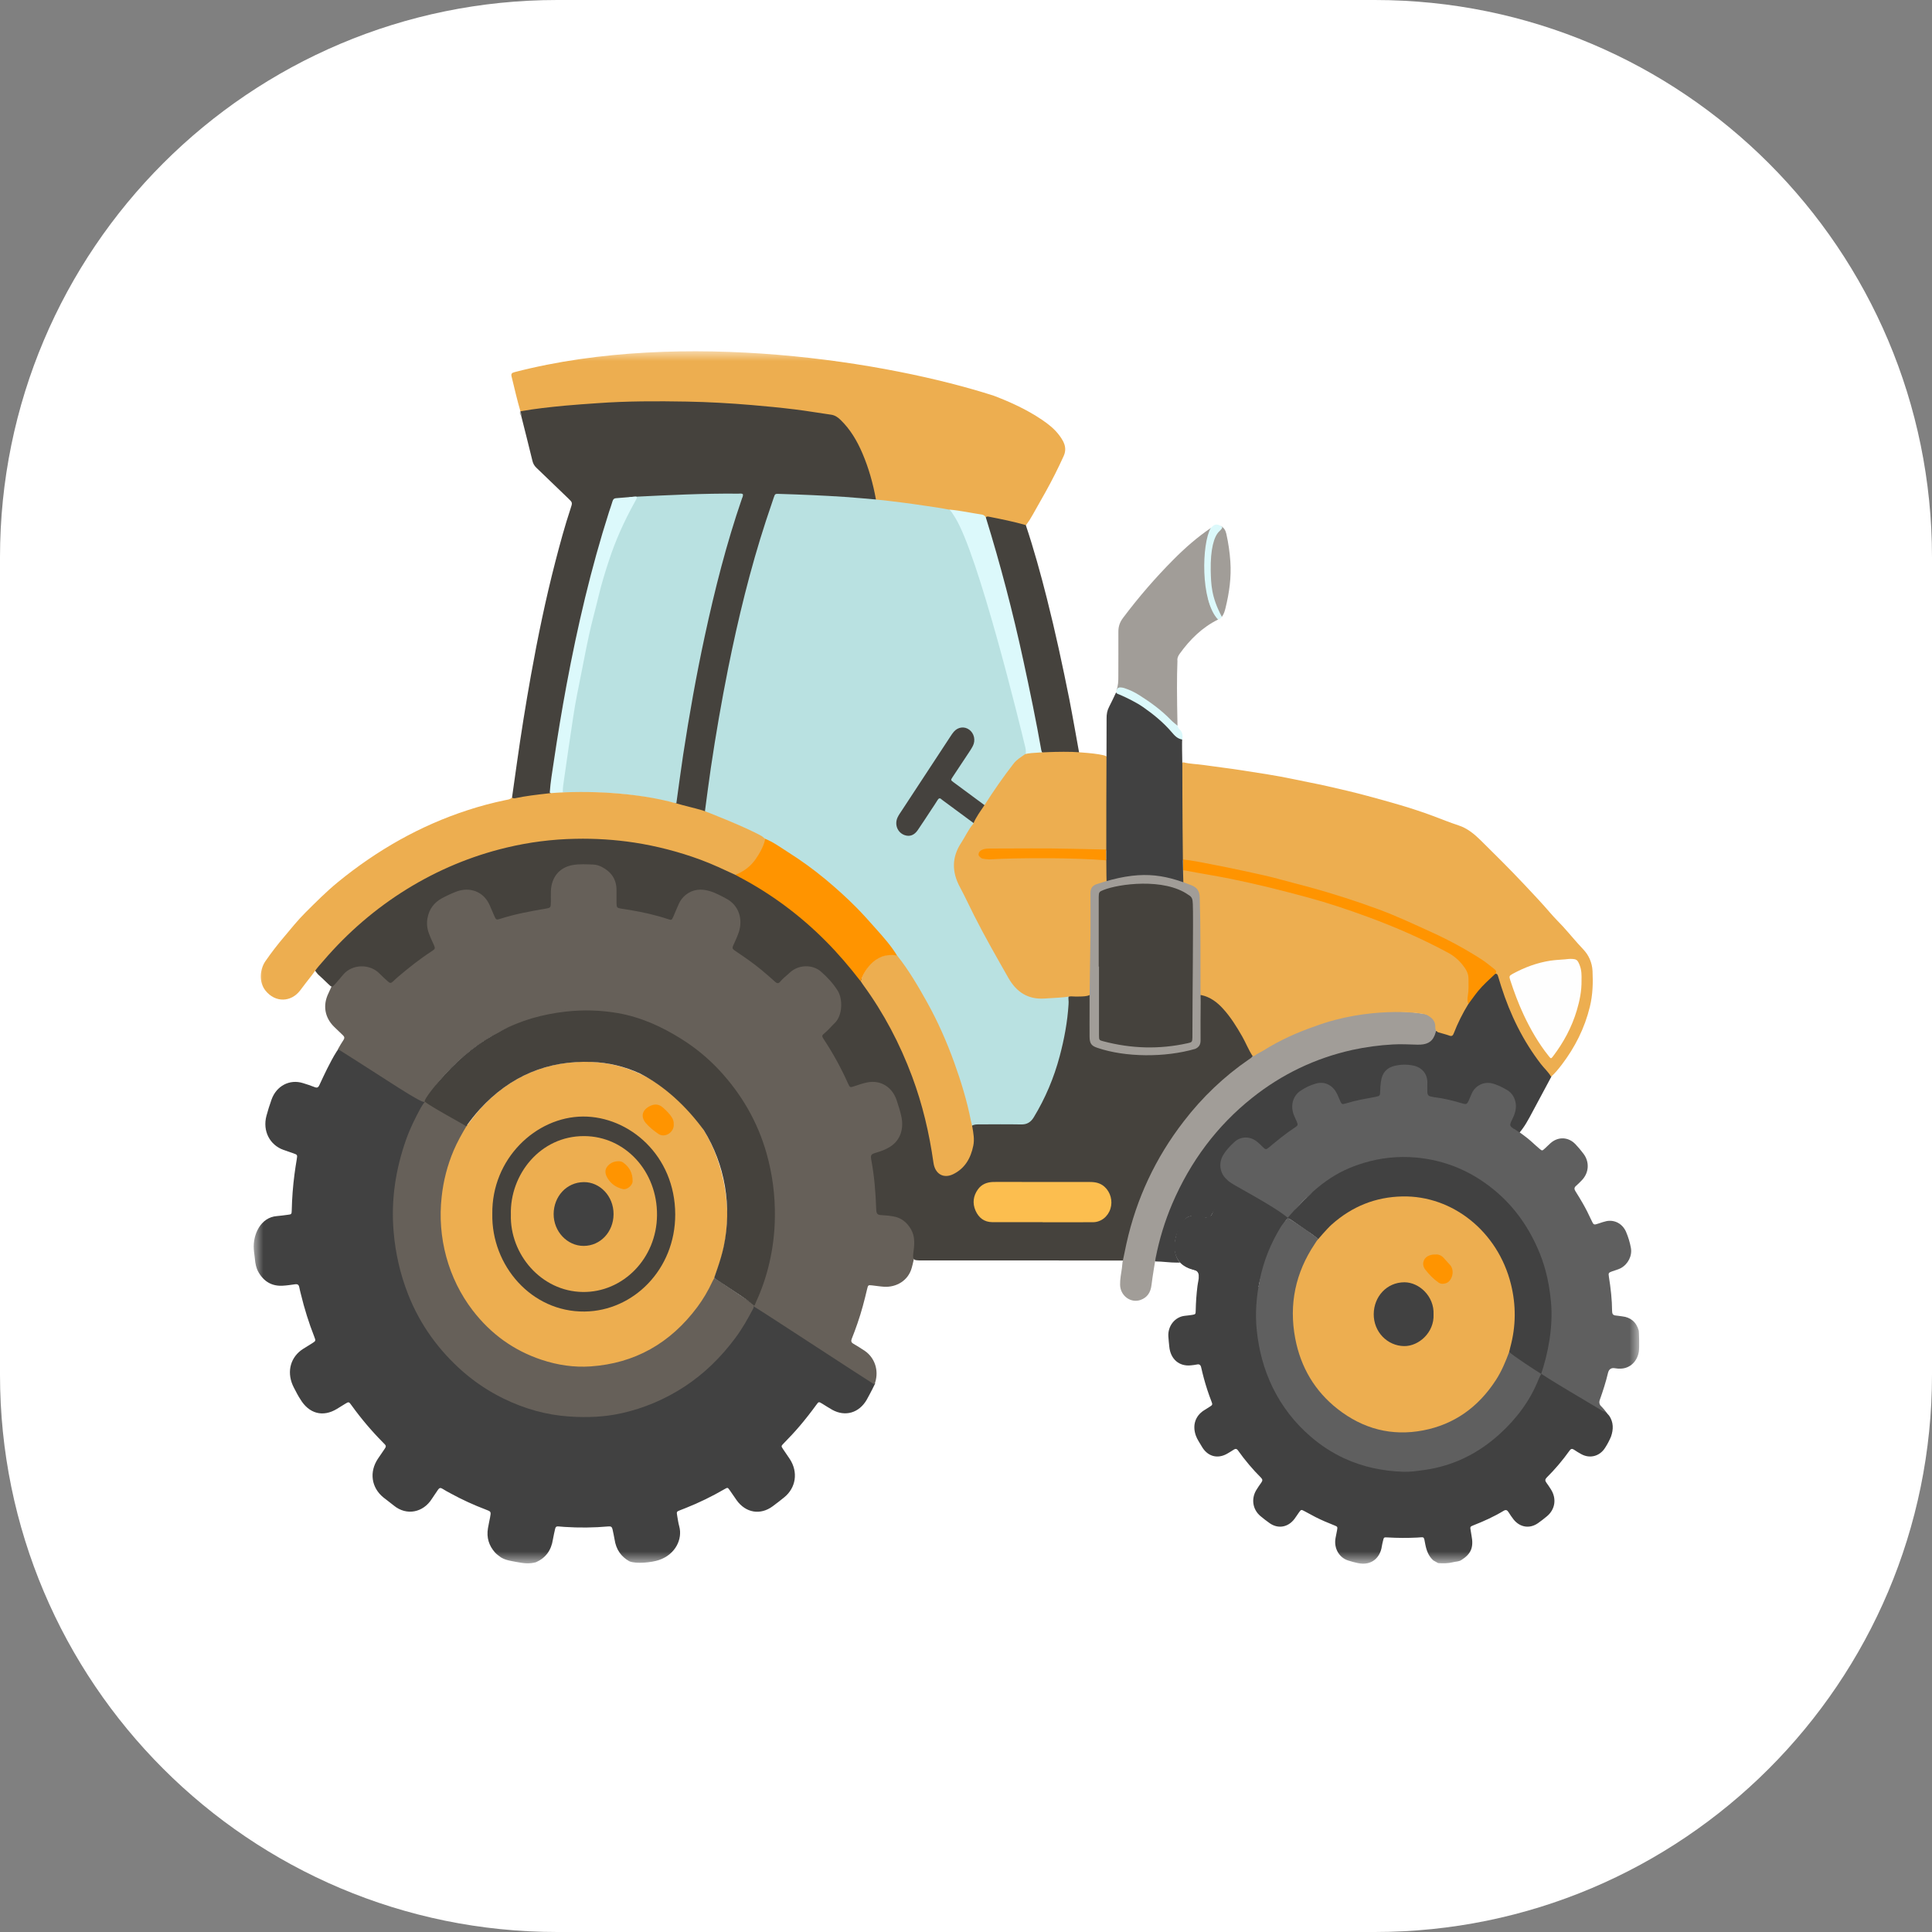 <svg width="99" height="99" viewBox="0 0 99 99" fill="none" xmlns="http://www.w3.org/2000/svg">
<rect x="0" y="0" width="99" height="99" fill="#808080" stroke="none"/>
<path d="M70.442 0H28.558C12.786 0 0 12.786 0 28.558V70.442C0 86.214 12.786 99 28.558 99H70.442C86.214 99 99 86.214 99 70.442V28.558C99 12.786 86.214 0 70.442 0Z" fill="white"/>
<mask id="mask0_1091_100450" style="mask-type:luminance" maskUnits="userSpaceOnUse" x="13" y="18" width="71" height="63">
<path d="M84 18H13V80.125H84V18Z" fill="white"/>
</mask>
<g mask="url(#mask0_1091_100450)">
<path d="M78.268 58.322C78.501 58.509 78.654 58.67 78.884 58.862C79.023 58.978 79.024 58.978 79.16 58.852C79.255 58.763 79.347 58.671 79.445 58.584C79.837 58.231 80.365 58.249 80.731 58.633C80.876 58.787 81.013 58.949 81.141 59.12C81.457 59.538 81.426 60.085 81.069 60.466C80.969 60.573 80.863 60.674 80.754 60.772C80.664 60.853 80.661 60.931 80.725 61.033C80.857 61.242 80.985 61.454 81.109 61.669C81.266 61.94 81.406 62.223 81.538 62.509C81.664 62.781 81.664 62.779 81.926 62.691C82.053 62.645 82.182 62.606 82.313 62.575C82.74 62.488 83.144 62.708 83.326 63.13C83.436 63.391 83.519 63.663 83.572 63.944C83.65 64.343 83.421 64.785 83.054 64.982C82.912 65.058 82.756 65.091 82.608 65.147C82.428 65.216 82.413 65.229 82.442 65.416C82.537 66.004 82.604 66.595 82.608 67.192C82.609 67.322 82.655 67.397 82.784 67.408C82.894 67.418 83.003 67.439 83.112 67.451C83.549 67.499 83.846 67.731 83.975 68.186C83.986 68.226 84.015 69.048 83.977 69.27C83.893 69.762 83.533 70.112 83.059 70.132C82.957 70.137 82.855 70.13 82.754 70.112C82.567 70.076 82.443 70.159 82.398 70.35C82.287 70.822 82.138 71.279 81.977 71.734C81.93 71.865 81.957 71.98 82.06 72.073C82.114 72.121 82.32 72.358 82.354 72.437C82.431 72.618 82.099 72.336 82.022 72.289C81.846 72.182 79.695 70.918 78.894 70.465C78.951 70.015 79.158 69.439 79.242 68.995C79.666 66.733 79.227 64.67 77.998 62.786C76.975 61.22 75.576 60.217 73.856 59.72C72.343 59.283 70.843 59.371 69.372 59.943C68.154 60.416 66.822 61.191 66.09 62.411C66.006 62.51 65.967 62.499 65.834 62.436C65.377 62.194 63.583 60.952 62.854 60.501C62.531 60.156 62.317 59.591 62.56 59.175C62.733 58.877 62.966 58.637 63.215 58.42C63.566 58.116 64.075 58.125 64.447 58.41C64.91 58.765 64.909 58.763 65.359 58.383C65.593 58.183 65.843 58.007 66.089 57.825C66.318 57.656 66.335 57.588 66.228 57.323C65.935 56.6 66.123 56.05 66.783 55.693C66.958 55.594 67.14 55.512 67.328 55.447C67.832 55.284 68.297 55.475 68.571 55.953C68.857 56.451 68.855 56.45 69.393 56.319C69.678 56.249 69.966 56.2 70.253 56.144C70.54 56.088 70.584 56.04 70.6 55.738C70.606 55.587 70.628 55.438 70.664 55.291C70.74 54.999 70.877 54.743 71.162 54.629C71.704 54.409 72.252 54.367 72.784 54.655C73.098 54.826 73.244 55.119 73.248 55.498C73.254 56.067 73.258 56.072 73.781 56.162C74.124 56.221 74.46 56.309 74.798 56.394C75.054 56.458 75.121 56.433 75.221 56.17C75.473 55.506 76.101 55.167 76.842 55.554C77.052 55.664 77.273 55.744 77.457 55.921C77.827 56.278 77.853 56.805 77.701 57.189C77.679 57.243 77.653 57.295 77.632 57.35C77.531 57.617 77.52 57.773 77.52 57.773C77.52 57.773 78.038 58.138 78.268 58.322Z" fill="#5F5F5F"/>
<path d="M78.777 70.249C78.993 70.469 81.87 72.142 82.118 72.301C82.192 72.311 82.249 72.362 82.316 72.391L82.312 72.389C82.364 72.438 82.413 72.49 82.459 72.544L82.457 72.541C82.684 72.88 82.683 73.242 82.551 73.617C82.468 73.815 82.367 74.006 82.251 74.185C81.98 74.619 81.48 74.755 81.04 74.52C80.906 74.448 80.777 74.369 80.65 74.283C80.558 74.222 80.494 74.238 80.43 74.329C80.077 74.824 79.686 75.287 79.259 75.711C79.173 75.796 79.163 75.871 79.236 75.969C79.319 76.081 79.396 76.198 79.471 76.316C79.775 76.795 79.693 77.347 79.263 77.702C79.114 77.826 78.961 77.945 78.803 78.055C78.376 78.35 77.876 78.266 77.551 77.85C77.461 77.733 77.377 77.611 77.299 77.485C77.23 77.375 77.16 77.35 77.045 77.42C76.557 77.715 76.042 77.948 75.516 78.154C75.325 78.23 75.327 78.233 75.364 78.445C75.377 78.519 75.388 78.594 75.401 78.668C75.524 79.291 75.384 79.628 74.871 79.948C74.739 80.026 74.587 80.014 74.445 80.054C74.197 80.117 73.947 80.112 73.695 80.098C73.613 80.055 73.53 80.008 73.45 79.961C73.207 79.746 73.099 79.463 73.036 79.139C72.951 78.699 73.003 78.77 72.622 78.789C72.118 78.814 71.612 78.812 71.108 78.782C70.912 78.771 70.912 78.77 70.867 78.963C70.846 79.053 70.822 79.142 70.809 79.233C70.728 79.809 70.291 80.241 69.596 80.1C69.426 80.066 69.257 80.019 69.091 79.967C68.616 79.819 68.341 79.331 68.436 78.813C68.46 78.681 68.489 78.551 68.513 78.419C68.545 78.24 68.543 78.23 68.374 78.163C68.049 78.033 67.725 77.9 67.412 77.74C67.228 77.645 67.045 77.546 66.863 77.446C66.673 77.342 66.674 77.341 66.542 77.529C66.471 77.63 66.404 77.735 66.331 77.832C66.007 78.264 65.495 78.355 65.063 78.053C64.898 77.937 64.738 77.814 64.584 77.684C64.189 77.351 64.104 76.805 64.375 76.354C64.456 76.22 64.545 76.092 64.636 75.965C64.699 75.877 64.703 75.806 64.622 75.726C64.19 75.295 63.794 74.826 63.437 74.323C63.37 74.228 63.303 74.228 63.215 74.287C63.108 74.358 62.998 74.423 62.887 74.488C62.389 74.776 61.871 74.634 61.579 74.116C61.474 73.931 61.346 73.761 61.274 73.552C61.096 73.037 61.246 72.559 61.691 72.272C61.786 72.211 61.883 72.154 61.976 72.093C62.14 71.987 62.144 71.983 62.072 71.797C61.921 71.409 61.792 71.012 61.684 70.609C61.637 70.432 61.592 70.253 61.552 70.073C61.524 69.942 61.459 69.892 61.333 69.92C61.232 69.94 61.13 69.954 61.028 69.963C60.426 70.03 59.98 69.647 59.917 69.008C59.899 68.832 59.881 68.658 59.869 68.482C59.853 68.228 59.929 67.977 60.082 67.781C60.235 67.585 60.453 67.458 60.691 67.428C60.824 67.411 60.958 67.4 61.09 67.378C61.262 67.347 61.268 67.344 61.271 67.152C61.279 66.733 61.309 66.314 61.361 65.898C61.383 65.716 61.44 65.538 61.428 65.351C61.415 65.223 61.364 65.143 61.267 65.103C61.2 65.083 61.185 65.074 61.086 65.048C60.891 64.997 60.714 64.908 60.573 64.756" fill="#414141"/>
<path d="M61.444 65.46C61.466 65.332 61.414 65.139 61.29 65.102C61.184 65.07 61.014 65.003 60.908 64.969C60.488 64.834 60.224 64.482 60.178 64.008C60.125 63.806 60.292 63.154 60.368 62.942C60.538 62.477 60.953 62.205 61.422 62.28C61.523 62.296 61.623 62.323 61.718 62.362C61.895 62.435 62.032 62.377 62.11 62.198C62.303 61.758 62.591 61.321 62.777 60.878C62.956 60.45 62.829 60.485 62.892 60.5C63.045 60.641 65.287 61.799 65.993 62.405C65.533 62.935 64.51 65.332 64.468 66.133" fill="#414141"/>
<path d="M66.012 62.37C67.442 60.725 68.466 60.019 69.878 59.592C70.737 59.331 71.634 59.236 72.525 59.312C74.024 59.44 75.378 59.997 76.57 60.981C77.622 61.849 78.387 62.949 78.91 64.246C79.229 65.04 79.398 65.869 79.477 66.729C79.59 67.96 79.342 69.335 78.945 70.482C78.865 70.558 77.401 69.492 77.245 69.285C77.209 69.173 77.254 69.07 77.28 68.967C77.424 68.406 77.517 67.837 77.501 67.254C77.422 64.455 75.629 62.146 73.149 61.581C71.318 61.165 69.377 61.585 67.601 63.506C67.556 63.532 67.542 63.475 67.24 63.254C66.734 62.926 66.485 62.721 66.139 62.498C65.94 62.375 65.95 62.441 66.012 62.37Z" fill="#414141"/>
<path d="M78.978 70.403C78.931 70.483 78.888 70.567 78.85 70.653C78.413 71.771 77.714 72.689 76.864 73.467C75.75 74.485 74.458 75.12 72.991 75.324C72.632 75.374 72.272 75.429 71.909 75.417C70.859 75.381 69.844 75.175 68.874 74.726C68.259 74.44 67.683 74.066 67.162 73.615C66.352 72.918 65.693 72.079 65.209 71.086C64.765 70.171 64.509 69.204 64.401 68.184C64.306 67.306 64.38 66.445 64.553 65.586C64.751 64.606 65.12 63.702 65.634 62.865C65.708 62.746 65.921 62.476 65.99 62.408C66.364 62.615 67.385 63.332 67.548 63.487C67.651 63.631 67.461 63.82 67.402 63.912C67.088 64.399 66.83 64.914 66.663 65.48C66.084 67.451 66.35 69.286 67.516 70.935C68.49 72.312 69.814 73.066 71.433 73.239C73.739 73.485 76.106 72.093 77.08 69.635C77.133 69.499 77.12 69.285 77.339 69.274C77.48 69.446 78.813 70.306 78.978 70.403Z" fill="#5F5F5F"/>
<path d="M77.334 69.274C77.151 69.775 76.945 70.263 76.658 70.709C75.746 72.12 74.501 72.996 72.917 73.298C71.312 73.603 69.843 73.222 68.536 72.195C67.387 71.292 66.654 70.076 66.371 68.588C66.037 66.828 66.388 65.209 67.368 63.745C67.404 63.691 67.439 63.636 67.475 63.581C67.512 63.534 67.999 62.962 68.236 62.751C69.286 61.815 70.488 61.336 71.861 61.308C74.433 61.256 76.754 63.108 77.423 65.8C77.691 66.877 77.684 67.957 77.392 69.031C77.371 69.11 77.354 69.193 77.334 69.274Z" fill="#EDAE50"/>
<path d="M73.458 67.352C73.501 68.273 72.706 68.986 71.952 68.977C71.091 68.966 70.385 68.248 70.393 67.336C70.4 66.446 71.055 65.71 71.963 65.707C72.719 65.705 73.5 66.425 73.458 67.352Z" fill="#414141"/>
<path d="M73.546 64.285C73.721 64.266 73.867 64.332 73.988 64.47C74.095 64.593 74.21 64.708 74.315 64.832C74.558 65.121 74.409 65.65 74.095 65.755C73.957 65.8 73.832 65.803 73.711 65.719C73.452 65.538 73.231 65.309 73.035 65.058C72.826 64.791 72.932 64.45 73.242 64.334C73.339 64.296 73.442 64.279 73.546 64.285Z" fill="#FF9400"/>
<path d="M32.248 80.003C31.821 79.765 31.568 79.394 31.492 78.884C31.466 78.71 31.421 78.541 31.388 78.368C31.364 78.247 31.307 78.206 31.188 78.217C30.433 78.284 29.675 78.293 28.919 78.242C28.816 78.235 28.714 78.229 28.612 78.217C28.515 78.205 28.465 78.248 28.445 78.347C28.409 78.527 28.36 78.705 28.332 78.887C28.246 79.449 27.957 79.835 27.465 80.052C27.15 80.143 26.835 80.111 26.52 80.049C26.229 79.991 25.93 79.964 25.665 79.801C25.564 79.722 25.455 79.653 25.367 79.555C25.053 79.202 24.923 78.79 25.004 78.31C25.035 78.128 25.075 77.949 25.11 77.768C25.168 77.459 25.167 77.457 24.896 77.355C24.28 77.122 23.678 76.846 23.096 76.528C22.955 76.453 22.813 76.377 22.679 76.291C22.577 76.224 22.509 76.238 22.442 76.341C22.34 76.5 22.227 76.651 22.125 76.811C21.693 77.494 20.846 77.694 20.179 77.147C20.005 77.003 19.82 76.873 19.645 76.731C19.027 76.228 18.914 75.427 19.365 74.749C19.483 74.571 19.603 74.394 19.726 74.219C19.785 74.137 19.784 74.07 19.71 74.003C19.674 73.97 19.642 73.933 19.607 73.898C19.03 73.314 18.497 72.683 18.013 72.011C17.875 71.82 17.874 71.82 17.672 71.944C17.535 72.027 17.399 72.112 17.263 72.196C16.544 72.633 15.829 72.441 15.385 71.692C15.324 71.596 15.301 71.561 15.238 71.446C15.159 71.284 15.064 71.132 14.993 70.965C14.69 70.251 14.901 69.52 15.536 69.117C15.684 69.022 15.836 68.931 15.986 68.838C16.186 68.712 16.188 68.71 16.102 68.491C15.826 67.786 15.598 67.061 15.42 66.322C15.39 66.2 15.358 66.079 15.334 65.956C15.311 65.833 15.243 65.793 15.13 65.808C14.919 65.837 14.708 65.87 14.495 65.882C13.95 65.916 13.53 65.685 13.245 65.188C13.127 64.983 13.082 64.754 13.062 64.517C13.047 64.341 13.015 64.182 13.004 63.993C12.958 63.278 13.342 62.38 14.188 62.315C14.369 62.301 14.549 62.273 14.729 62.251C14.938 62.226 14.945 62.224 14.95 62.013C14.964 61.393 15.011 60.773 15.092 60.159C15.125 59.91 15.163 59.661 15.205 59.413C15.244 59.177 15.244 59.172 15.023 59.095C14.857 59.037 14.691 58.983 14.528 58.924C13.818 58.67 13.452 57.951 13.651 57.186C13.725 56.904 13.815 56.626 13.912 56.351C14.16 55.643 14.841 55.286 15.523 55.5C15.727 55.564 15.932 55.628 16.131 55.709C16.258 55.759 16.314 55.717 16.368 55.598C16.493 55.318 16.63 55.043 16.763 54.767C16.81 54.672 16.854 54.596 16.897 54.508C17.039 54.231 17.19 53.958 17.37 53.705C17.533 53.554 44.925 70.687 44.848 70.885C44.795 70.986 44.753 71.083 44.703 71.18C44.606 71.363 44.515 71.549 44.412 71.727C44.021 72.403 43.31 72.609 42.646 72.241C42.471 72.144 42.304 72.032 42.133 71.928C41.954 71.821 41.952 71.82 41.831 71.986C41.561 72.357 41.278 72.718 40.983 73.067C40.718 73.379 40.439 73.675 40.155 73.965C40.024 74.099 40.024 74.103 40.125 74.255C40.238 74.427 40.358 74.593 40.471 74.765C40.907 75.433 40.79 76.236 40.184 76.728C39.99 76.886 39.792 77.039 39.591 77.187C38.961 77.652 38.213 77.525 37.747 76.875C37.628 76.708 37.516 76.535 37.397 76.368C37.29 76.216 37.286 76.214 37.129 76.305C36.486 76.679 35.818 77.004 35.131 77.277C35.035 77.315 34.938 77.351 34.842 77.39C34.669 77.46 34.666 77.462 34.7 77.667C34.731 77.848 34.756 78.032 34.805 78.209C34.988 78.867 34.606 79.663 33.758 79.943C33.391 80.064 32.597 80.152 32.248 80.003Z" fill="#414141"/>
<path d="M44.797 70.938C44.221 70.583 39.101 67.227 38.742 67.017C38.548 66.912 38.611 66.9 38.729 66.664C39.148 65.713 39.43 64.699 39.565 63.658C39.663 62.9 39.657 62.139 39.599 61.375C39.544 60.656 39.416 59.945 39.219 59.254C38.968 58.374 38.606 57.55 38.157 56.763C37.657 55.885 37.02 55.136 36.316 54.444C35.774 53.913 35.163 53.481 34.517 53.106C33.546 52.539 32.49 52.156 31.396 51.975C30.709 51.862 30.015 51.806 29.322 51.854C27.845 51.958 26.448 52.37 25.148 53.13C24.123 53.745 23.205 54.544 22.436 55.491C22.239 55.733 21.96 56.214 21.768 56.458C21.658 56.599 19.82 55.331 17.32 53.758C17.413 53.585 17.502 53.444 17.6 53.293C17.662 53.199 17.657 53.128 17.576 53.053C17.423 52.908 17.27 52.763 17.12 52.615C16.641 52.143 16.529 51.516 16.829 50.901C16.898 50.76 17.021 50.429 17.21 50.188C17.301 50.072 17.401 49.966 17.5 49.857C17.983 49.326 18.921 49.317 19.424 49.807C20.034 50.398 19.953 50.26 20.467 49.842C20.905 49.484 21.349 49.136 21.813 48.816C22.063 48.644 22.079 48.56 21.953 48.272C21.812 47.95 21.685 47.627 21.712 47.26C21.746 46.806 21.919 46.418 22.268 46.166C22.765 45.806 23.294 45.51 23.929 45.529C24.453 45.544 24.821 45.822 25.087 46.276C25.182 46.439 25.255 46.618 25.332 46.792C25.403 46.956 25.518 47.01 25.68 46.965C26.36 46.775 27.048 46.632 27.741 46.513C27.993 46.469 28.044 46.391 28.054 46.124C28.058 46.032 28.058 45.94 28.054 45.847C28 45.001 28.616 44.291 29.344 44.242C29.746 44.215 30.148 44.183 30.546 44.267C31.132 44.394 31.709 44.964 31.651 45.748C31.643 45.857 31.649 45.966 31.651 46.076C31.656 46.398 31.713 46.477 32.012 46.523C32.661 46.619 33.303 46.759 33.935 46.94C34.27 47.037 34.322 47.002 34.461 46.669C34.571 46.409 34.68 46.148 34.873 45.938C35.263 45.517 35.748 45.449 36.254 45.568C36.655 45.662 37.031 45.855 37.376 46.094C37.938 46.484 38.142 47.184 37.914 47.865C37.866 48.007 37.809 48.145 37.749 48.282C37.631 48.551 37.651 48.65 37.886 48.808C38.381 49.138 38.858 49.498 39.313 49.886C39.813 50.315 39.724 50.38 40.275 49.849C40.757 49.385 41.502 49.329 41.942 49.648C42.388 49.97 42.776 50.375 43.033 50.883C43.263 51.335 43.232 52.166 42.775 52.584C42.638 52.71 42.517 52.855 42.39 52.992C42.28 53.112 42.265 53.243 42.352 53.38C42.76 54.019 43.125 54.687 43.445 55.381C43.523 55.551 43.658 55.594 43.824 55.538C44.019 55.471 44.218 55.418 44.42 55.38C44.96 55.279 45.555 55.531 45.832 56.035C46.101 56.523 46.266 57.059 46.283 57.632C46.301 58.262 46.007 58.698 45.501 58.988C45.334 59.083 45.157 59.157 44.974 59.211C44.781 59.269 44.698 59.394 44.737 59.604C44.873 60.355 44.918 61.116 44.963 61.878C44.975 62.08 45.067 62.191 45.257 62.197C45.399 62.202 45.539 62.23 45.68 62.249C46.404 62.35 46.9 62.95 46.902 63.729C46.904 63.88 46.897 64.031 46.882 64.181C46.858 64.418 46.779 64.758 46.716 64.979C46.535 65.625 45.923 65.978 45.291 65.935C45.087 65.922 44.883 65.887 44.679 65.865C44.491 65.846 44.482 65.848 44.435 66.046C44.295 66.641 44.142 67.231 43.941 67.806C43.848 68.074 43.752 68.34 43.646 68.602C43.599 68.718 43.619 68.79 43.72 68.85C43.919 68.97 44.12 69.088 44.312 69.22C44.825 69.573 45.037 70.215 44.85 70.827C44.835 70.866 44.817 70.903 44.797 70.938Z" fill="#666059"/>
<path d="M23.917 57.691C24.154 57.388 24.379 57.074 24.638 56.79C25.862 55.453 27.341 54.667 29.087 54.458C30.631 54.273 32.097 54.559 33.45 55.369C35.533 56.616 36.776 58.517 37.168 61.022C37.396 62.477 37.223 63.898 36.68 65.261C36.649 65.338 36.627 65.419 36.602 65.498C36.661 65.63 36.603 65.742 36.552 65.856C36.288 66.436 35.941 66.956 35.54 67.432C34.386 68.8 32.974 69.708 31.261 70.022C28.986 70.438 26.933 69.878 25.149 68.314C23.702 67.044 22.83 65.401 22.549 63.431C22.331 61.898 22.512 60.404 23.11 58.977C23.255 58.631 23.43 58.304 23.607 57.976C23.68 57.84 23.774 57.737 23.917 57.691Z" fill="#EDAE50"/>
<path d="M25.227 62.206C25.188 59.381 27.461 57.227 29.872 57.214C32.236 57.201 34.596 59.204 34.6 62.232C34.604 65.043 32.459 67.179 29.956 67.206C27.228 67.237 25.177 64.843 25.227 62.206Z" fill="#45423D"/>
<path d="M34.523 57.597C34.562 58.014 34.071 58.34 33.73 58.099C33.499 57.936 33.28 57.77 33.096 57.552C32.832 57.239 32.892 56.914 33.242 56.71C33.502 56.559 33.743 56.548 33.983 56.765C34.151 56.917 34.314 57.071 34.435 57.27C34.497 57.366 34.527 57.481 34.523 57.597Z" fill="#FF9400"/>
<path d="M26.178 62.24C26.12 60.198 27.676 58.207 29.933 58.216C32.042 58.225 33.688 60.024 33.667 62.274C33.647 64.492 31.918 66.231 29.863 66.204C27.732 66.176 26.121 64.269 26.178 62.24Z" fill="#EDAE50"/>
<path d="M29.904 63.843C29.064 63.843 28.364 63.1 28.37 62.205C28.376 61.322 29.018 60.584 29.914 60.574C30.731 60.566 31.445 61.284 31.44 62.218C31.436 63.129 30.763 63.844 29.904 63.843Z" fill="#414141"/>
<path d="M31.678 59.504C31.766 59.504 31.852 59.514 31.927 59.567C32.253 59.797 32.427 60.116 32.416 60.537C32.41 60.752 32.118 60.98 31.92 60.932C31.584 60.851 31.31 60.674 31.123 60.356C30.962 60.08 30.994 59.85 31.236 59.656C31.367 59.551 31.517 59.508 31.678 59.504Z" fill="#FF9400"/>
<path d="M23.914 57.685C23.669 58.097 23.433 58.512 23.244 58.957C22.926 59.709 22.719 60.508 22.632 61.326C22.516 62.359 22.596 63.405 22.868 64.404C23.14 65.403 23.598 66.333 24.215 67.139C25.154 68.364 26.336 69.208 27.753 69.679C28.574 69.952 29.419 70.077 30.276 70.017C32.516 69.859 34.343 68.845 35.739 66.967C36.032 66.571 36.285 66.143 36.494 65.691C36.525 65.623 36.564 65.56 36.599 65.494C36.794 65.591 38.309 66.632 38.567 66.825C38.67 66.9 38.623 67.001 38.575 67.093C38.308 67.599 38.027 68.094 37.688 68.55C36.948 69.546 36.085 70.395 35.064 71.061C34.073 71.707 32.984 72.167 31.846 72.418C30.965 72.616 30.074 72.645 29.184 72.586C28.001 72.509 26.868 72.19 25.788 71.658C25.049 71.297 24.356 70.837 23.727 70.29C22.489 69.204 21.528 67.894 20.907 66.31C20.51 65.294 20.262 64.219 20.171 63.123C20.029 61.487 20.272 59.914 20.813 58.384C21.012 57.824 21.273 57.298 21.553 56.782C21.581 56.731 21.611 56.681 21.643 56.634C21.813 56.377 21.845 56.369 22.098 56.522C22.522 56.779 23.338 57.318 23.753 57.587C23.809 57.616 23.862 57.649 23.914 57.685Z" fill="#666059"/>
<path d="M37.086 63.867C37.3 62.853 37.32 61.803 37.145 60.78C36.969 59.757 36.602 58.782 36.065 57.914C35.167 56.682 34.04 55.645 32.788 55.005C32.007 54.647 31.17 54.447 30.32 54.417C28.076 54.332 26.153 55.123 24.585 56.841C24.339 57.116 24.108 57.406 23.892 57.709C23.708 57.592 22.011 56.671 21.772 56.452C21.677 56.365 22.417 55.473 22.798 55.056C23.629 54.145 24.568 53.392 25.648 52.841C26.659 52.287 27.814 51.97 28.979 51.838C29.872 51.736 30.775 51.761 31.662 51.914C32.831 52.119 33.91 52.603 34.932 53.249C35.633 53.688 36.279 54.22 36.853 54.833C37.981 56.046 38.812 57.454 39.279 59.096C39.577 60.151 39.722 61.247 39.707 62.348C39.692 63.99 39.305 65.499 38.742 66.713C38.63 66.954 38.731 66.948 38.408 66.713C38.011 66.411 37.019 65.779 36.6 65.494C36.575 65.472 36.916 64.676 37.086 63.867Z" fill="#45423D"/>
<path d="M26.668 21.075C26.495 20.491 26.363 19.896 26.217 19.304C26.179 19.148 26.222 19.106 26.378 19.066C35.019 16.831 45.527 18.539 50.924 20.278C51.779 20.604 52.612 20.984 53.382 21.503C53.716 21.728 54.033 21.976 54.282 22.309C54.352 22.4 54.414 22.497 54.469 22.599C54.6 22.846 54.629 23.095 54.506 23.366C54.222 23.993 53.913 24.607 53.579 25.206C53.363 25.596 53.141 25.982 52.922 26.371C52.819 26.559 52.703 26.74 52.575 26.91C52.464 27.021 52.339 26.968 52.218 26.939C51.69 26.813 51.156 26.715 50.63 26.577C50.592 26.567 50.553 26.584 50.514 26.585C49.963 26.396 49.382 26.374 48.823 26.233C48.75 26.214 48.686 26.261 48.616 26.249C47.699 26.059 46.768 25.963 45.844 25.828C45.519 25.78 45.183 25.805 44.868 25.682C44.748 25.547 44.726 25.37 44.685 25.199C44.453 24.192 44.15 23.215 43.596 22.348C43.511 22.216 43.419 22.09 43.323 21.968C43.035 21.599 42.69 21.381 42.223 21.315C41.003 21.145 39.782 20.997 38.557 20.887C36.519 20.702 34.479 20.671 32.437 20.701C31.43 20.716 30.423 20.787 29.418 20.88C28.585 20.955 27.754 21.045 26.925 21.162C26.823 21.172 26.734 21.166 26.668 21.075Z" fill="#EDAE50"/>
<path d="M55.311 38.651C54.736 38.647 54.163 38.634 53.589 38.643C53.406 38.645 53.365 38.532 53.326 38.392C53.17 38.342 53.174 38.191 53.151 38.065C52.965 37.095 52.791 36.122 52.589 35.155C52.092 32.779 51.534 30.419 50.856 28.093C50.739 27.692 50.613 27.294 50.499 26.892C50.464 26.77 50.398 26.637 50.51 26.514C50.551 26.464 50.607 26.464 50.661 26.474C51.3 26.6 51.938 26.726 52.565 26.908C52.977 28.141 53.324 29.396 53.643 30.659C54.078 32.375 54.45 34.108 54.798 35.846C54.927 36.495 55.309 38.635 55.311 38.651Z" fill="#45423D"/>
<path d="M26.666 21.077C27.421 20.94 28.183 20.86 28.944 20.787C29.493 20.735 30.045 20.701 30.596 20.661C32.125 20.549 33.656 20.551 35.186 20.578C36.298 20.598 37.408 20.661 38.518 20.755C39.257 20.817 39.995 20.889 40.731 20.979C41.35 21.054 41.964 21.163 42.582 21.249C42.782 21.276 42.933 21.381 43.076 21.52C43.569 21.998 43.916 22.584 44.19 23.224C44.515 23.983 44.738 24.778 44.886 25.597C44.852 25.711 44.764 25.713 44.675 25.707C44.281 25.682 43.887 25.653 43.496 25.614C43.15 25.58 42.803 25.563 42.458 25.543C41.908 25.51 41.358 25.447 40.805 25.479C40.592 25.492 40.381 25.435 40.169 25.431C39.88 25.427 39.791 25.493 39.691 25.777C39.102 27.453 38.617 29.163 38.19 30.892C37.532 33.564 37.029 36.27 36.607 38.994C36.493 39.722 36.401 40.454 36.3 41.184C36.28 41.333 36.265 41.485 36.176 41.612C36.106 41.687 36.018 41.692 35.933 41.668C35.537 41.559 35.143 41.438 34.748 41.326C34.717 41.318 34.689 41.303 34.664 41.281C34.64 41.259 34.622 41.231 34.61 41.2C34.547 41.018 34.587 40.832 34.612 40.653C35.015 37.706 35.508 34.779 36.157 31.882C36.615 29.833 37.138 27.805 37.808 25.822C37.909 25.522 37.852 25.434 37.556 25.431C36.382 25.417 35.21 25.46 34.037 25.52C33.447 25.55 32.858 25.576 32.27 25.629C32.23 25.629 32.191 25.63 32.151 25.63C31.537 25.635 31.523 25.649 31.329 26.257C30.203 29.79 29.415 33.412 28.807 37.082C28.624 38.179 28.465 39.281 28.303 40.382C28.288 40.483 28.278 40.582 28.218 40.666C28.161 40.764 28.067 40.777 27.973 40.792C27.483 40.868 26.991 40.921 26.504 41.013C26.394 41.034 26.259 41.059 26.237 40.87C26.319 40.29 26.401 39.71 26.483 39.13C26.695 37.621 26.936 36.117 27.204 34.618C27.556 32.655 27.959 30.707 28.457 28.782C28.694 27.869 28.939 26.958 29.236 26.065C29.341 25.752 29.34 25.752 29.115 25.536C28.571 25.012 28.029 24.487 27.483 23.966C27.383 23.873 27.312 23.748 27.282 23.609C27.097 22.846 26.903 22.086 26.712 21.325C26.679 21.247 26.663 21.162 26.666 21.077Z" fill="#45423D"/>
<path d="M26.666 21.072C26.695 21.152 26.729 21.232 26.712 21.321C26.664 21.246 26.604 21.171 26.666 21.072Z" fill="#A9A9A9"/>
<path d="M39.206 42.983C38.298 42.464 37.346 42.055 36.372 41.701C36.284 41.669 36.191 41.645 36.123 41.567C36.223 40.828 36.316 40.088 36.425 39.351C36.678 37.644 36.973 35.946 37.31 34.256C37.825 31.695 38.44 29.163 39.249 26.687C39.378 26.291 39.512 25.896 39.647 25.502C39.715 25.303 39.718 25.302 39.919 25.308C41.038 25.342 42.158 25.388 43.276 25.462C43.811 25.498 44.345 25.55 44.879 25.595C45.762 25.685 46.642 25.801 47.52 25.933C47.894 25.99 48.267 26.042 48.637 26.115C48.851 26.206 48.983 26.379 49.111 26.578C49.6 27.336 49.99 28.154 50.315 28.998C50.654 29.88 50.964 30.78 51.174 31.712C51.256 32.079 51.373 32.437 51.458 32.803C51.735 34.006 52.043 35.202 52.267 36.419C52.382 37.044 52.504 37.667 52.655 38.284C52.696 38.448 52.762 38.634 52.563 38.752C52.542 38.778 52.525 38.809 52.499 38.824C52.147 39.022 51.909 39.344 51.678 39.672C51.293 40.221 50.911 40.772 50.527 41.322C50.419 41.372 50.33 41.331 50.242 41.263C49.78 40.911 49.314 40.566 48.844 40.226C48.605 40.053 48.586 39.966 48.746 39.711C48.974 39.348 49.219 38.997 49.454 38.64C49.544 38.502 49.641 38.368 49.714 38.219C49.847 37.95 49.799 37.681 49.594 37.52C49.39 37.359 49.136 37.392 48.94 37.625C48.692 37.92 48.498 38.258 48.287 38.583C47.616 39.61 46.945 40.637 46.272 41.662C46.209 41.759 46.145 41.855 46.102 41.965C46.003 42.214 46.072 42.471 46.271 42.61C46.477 42.753 46.715 42.725 46.889 42.512C47.133 42.215 47.327 41.876 47.539 41.554C47.675 41.348 47.81 41.141 47.95 40.938C48.047 40.797 48.155 40.776 48.295 40.872C48.806 41.221 49.295 41.606 49.793 41.975C49.877 42.037 49.959 42.11 49.956 42.236C49.8 42.507 49.645 42.778 49.487 43.047C49.409 43.182 49.324 43.314 49.246 43.45C48.922 44.014 48.912 44.597 49.191 45.176C49.944 46.734 50.727 48.276 51.61 49.757C51.72 49.941 51.838 50.119 51.948 50.303C52.259 50.819 52.724 51.025 53.271 51.043C53.799 51.059 54.325 50.998 54.85 50.949C54.838 53.282 54.211 55.417 53.035 57.381C52.871 57.656 52.693 57.773 52.372 57.763C51.521 57.736 50.669 57.758 49.818 57.761C49.646 57.736 49.652 57.574 49.628 57.452C49.527 56.952 49.395 56.461 49.254 55.971C48.716 54.084 47.935 52.285 46.934 50.624C46.611 50.087 46.25 49.58 45.911 49.055C45.596 48.618 45.257 48.202 44.906 47.798C44.282 47.079 43.634 46.384 42.925 45.757C41.899 44.854 40.801 44.05 39.642 43.353C39.482 43.251 39.289 43.187 39.206 42.983Z" fill="#B9E1E1"/>
<path d="M52.517 38.808C52.582 38.657 52.577 38.448 52.542 38.306C52.243 37.064 50.13 28.41 48.934 26.506C48.79 26.274 48.755 26.213 48.642 26.112C49.203 26.159 49.753 26.285 50.31 26.367C50.352 26.372 50.393 26.388 50.429 26.414C50.465 26.439 50.494 26.473 50.516 26.512C51.262 28.924 51.902 31.366 52.437 33.841C52.764 35.348 53.1 36.968 53.367 38.49C53.368 38.493 53.37 38.497 53.371 38.5C53.425 38.606 53.439 38.577 53.126 38.618C52.933 38.645 52.672 38.737 52.517 38.808Z" fill="#DCF9FB"/>
<path d="M34.657 41.168C34.171 41.067 33.686 40.957 33.198 40.868C32.617 40.764 32.031 40.692 31.443 40.652C30.886 40.613 30.334 40.602 29.776 40.6C29.462 40.6 29.145 40.633 28.829 40.608C28.7 40.503 28.724 40.36 28.742 40.216C29.01 38.164 29.321 36.121 29.726 34.092C30.011 32.663 30.331 31.244 30.725 29.845C31.101 28.509 31.54 27.197 32.219 25.994C32.321 25.813 32.337 25.663 32.229 25.493C32.304 25.462 32.384 25.462 32.462 25.458C34.25 25.372 36.038 25.278 37.829 25.296C37.906 25.296 37.986 25.276 38.062 25.317C38.092 25.407 38.041 25.482 38.016 25.557C37.226 27.851 36.629 30.206 36.116 32.585C35.68 34.603 35.318 36.637 35.006 38.681C34.88 39.509 34.774 40.339 34.657 41.168Z" fill="#B9E1E1"/>
<path d="M32.395 25.461C32.715 25.421 32.684 25.44 32.492 25.789C31.974 26.73 31.538 27.699 31.204 28.72C31.011 29.312 30.823 29.91 30.679 30.521C30.521 31.187 30.334 31.846 30.188 32.516C30.039 33.194 29.913 33.877 29.776 34.557C29.635 35.254 29.492 35.95 29.385 36.654C29.219 37.746 29.058 38.839 28.904 39.933C28.873 40.155 28.833 40.379 28.839 40.607C28.759 40.645 28.212 40.705 28.171 40.607C28.207 40.071 28.301 39.543 28.379 39.013C28.572 37.705 28.789 36.4 29.03 35.1C29.591 32.096 30.283 29.127 31.21 26.225C31.268 26.043 31.337 25.864 31.389 25.679C31.42 25.571 31.48 25.531 31.577 25.528C31.799 25.516 32.355 25.459 32.395 25.461Z" fill="#DCF9FB"/>
<path d="M61.95 62.421C61.398 62.376 60.784 61.914 60.345 63.106C59.909 64.288 60.55 64.743 60.453 64.703C60.406 64.697 60.358 64.695 60.31 64.699C59.949 64.703 59.575 64.64 59.215 64.639C59.087 64.577 59.117 64.466 59.138 64.358C59.32 63.429 59.598 62.525 59.968 61.661C60.457 60.529 61.056 59.468 61.806 58.505C62.849 57.168 64.07 56.06 65.491 55.2C66.969 54.304 68.557 53.75 70.238 53.509C71.05 53.392 71.87 53.349 72.691 53.41C73.002 53.433 73.246 53.298 73.413 53.025C73.482 52.914 73.557 52.829 73.674 52.785C73.809 52.783 73.932 52.844 74.061 52.875C74.346 52.943 74.375 52.932 74.5 52.658C74.701 52.216 74.91 51.779 75.17 51.37C75.234 51.327 75.288 51.267 75.326 51.197C75.663 50.648 76.095 50.194 76.602 49.821C76.616 49.814 76.632 49.811 76.648 49.813C76.831 49.813 76.879 49.962 76.923 50.108C77.117 50.747 77.336 51.375 77.606 51.983C78.052 52.992 78.605 53.924 79.313 54.747C79.419 54.87 79.552 54.979 79.49 55.179C79.121 55.868 78.752 56.557 78.383 57.246C78.329 57.347 78.269 57.445 78.212 57.545C78.109 57.718 77.993 57.883 77.865 58.036C77.832 58.011 77.797 57.988 77.76 57.969C77.739 57.958 77.699 57.92 77.678 57.908C77.291 57.684 77.346 57.669 77.539 57.252C77.66 56.99 77.722 56.723 77.646 56.427C77.616 56.304 77.562 56.19 77.489 56.091C77.415 55.991 77.323 55.909 77.218 55.85C76.971 55.707 76.714 55.573 76.432 55.51C76.035 55.422 75.622 55.617 75.431 55.999C75.368 56.125 75.324 56.26 75.265 56.388C75.181 56.575 75.133 56.602 74.95 56.546C74.464 56.399 73.973 56.278 73.47 56.219C73.422 56.213 73.378 56.194 73.331 56.189C73.196 56.172 73.14 56.088 73.141 55.95C73.141 55.816 73.133 55.681 73.141 55.547C73.172 55.039 72.868 54.696 72.427 54.603C72.108 54.536 71.78 54.54 71.463 54.616C71.058 54.713 70.819 54.976 70.763 55.423C70.74 55.588 70.726 55.755 70.723 55.923C70.72 56.141 70.706 56.159 70.499 56.203C70.244 56.256 69.986 56.296 69.731 56.348C69.467 56.401 69.207 56.468 68.949 56.547C68.781 56.6 68.742 56.579 68.672 56.413C68.608 56.259 68.547 56.105 68.464 55.961C68.246 55.583 67.85 55.408 67.445 55.52C67.154 55.6 66.878 55.73 66.626 55.905C66.259 56.157 66.125 56.632 66.28 57.081C66.326 57.215 66.394 57.339 66.448 57.47C66.517 57.634 66.511 57.673 66.375 57.761C65.897 58.073 65.454 58.437 65.013 58.804C64.885 58.912 64.849 58.913 64.729 58.795C64.622 58.684 64.508 58.58 64.389 58.483C64.05 58.223 63.588 58.22 63.269 58.505C63.047 58.705 62.837 58.922 62.679 59.189C62.44 59.592 62.495 60.071 62.822 60.399C62.953 60.531 62.967 60.541 63.182 60.697C62.852 61.048 62.208 61.995 62.019 62.368" fill="#414141"/>
<path d="M57.545 64.593C56.219 64.591 54.893 64.59 53.567 64.588C51.46 64.588 49.353 64.588 47.246 64.588C46.76 64.588 46.752 64.572 46.819 64.065C46.867 63.695 46.875 63.327 46.68 62.99C46.47 62.628 46.173 62.396 45.774 62.331C45.58 62.297 45.383 62.275 45.186 62.267C44.949 62.26 44.906 62.197 44.898 61.943C44.869 61.121 44.806 60.304 44.657 59.495C44.598 59.174 44.615 59.147 44.916 59.059C45.161 58.987 45.399 58.898 45.617 58.759C46.158 58.412 46.317 57.82 46.188 57.211C46.128 56.933 46.038 56.662 45.951 56.393C45.723 55.694 45.121 55.33 44.438 55.466C44.205 55.513 43.981 55.592 43.755 55.668C43.57 55.731 43.547 55.725 43.461 55.533C43.102 54.729 42.679 53.959 42.197 53.232C42.106 53.096 42.111 53.054 42.249 52.944C42.438 52.791 42.592 52.597 42.768 52.429C43.191 52.026 43.183 51.177 42.93 50.772C42.692 50.39 42.389 50.066 42.061 49.781C41.647 49.421 40.922 49.408 40.462 49.848C40.304 49.999 40.124 50.125 39.984 50.298C39.901 50.401 39.823 50.404 39.724 50.314C39.489 50.103 39.253 49.894 39.01 49.694C38.629 49.381 38.228 49.099 37.821 48.824C37.469 48.585 37.485 48.639 37.664 48.244C37.739 48.087 37.804 47.925 37.861 47.759C38.066 47.114 37.88 46.406 37.226 46.053C36.944 45.902 36.661 45.746 36.357 45.658C35.93 45.535 35.514 45.557 35.139 45.854C34.987 45.975 34.865 46.135 34.784 46.318C34.683 46.536 34.594 46.76 34.498 46.981C34.424 47.147 34.408 47.157 34.243 47.102C33.609 46.89 32.962 46.746 32.306 46.635C32.151 46.61 31.994 46.584 31.838 46.561C31.613 46.526 31.595 46.507 31.591 46.255C31.588 46.045 31.589 45.835 31.591 45.625C31.596 45.042 31.307 44.667 30.838 44.424C30.703 44.352 30.556 44.31 30.405 44.302C30.051 44.289 29.696 44.265 29.343 44.327C28.669 44.447 28.25 44.948 28.229 45.673C28.224 45.857 28.229 46.042 28.227 46.227C28.224 46.51 28.213 46.519 27.957 46.562C27.169 46.695 26.384 46.84 25.62 47.086C25.437 47.144 25.415 47.132 25.332 46.94C25.253 46.757 25.175 46.574 25.095 46.391C24.78 45.665 24.049 45.43 23.375 45.691C23.123 45.788 22.877 45.903 22.638 46.033C22.247 46.248 21.988 46.581 21.904 47.055C21.86 47.304 21.882 47.56 21.967 47.797C22.041 48.01 22.138 48.211 22.23 48.416C22.308 48.589 22.299 48.629 22.15 48.725C21.522 49.13 20.934 49.597 20.361 50.086C20.287 50.148 20.219 50.22 20.148 50.284C20.025 50.394 19.988 50.393 19.863 50.279C19.726 50.153 19.585 50.032 19.456 49.896C18.972 49.384 18.066 49.387 17.596 49.931C17.457 50.091 17.325 50.259 17.183 50.415C17.011 50.604 17 50.597 16.823 50.425C16.674 50.277 16.321 49.947 16.295 49.928C16.06 49.648 16.07 49.646 16.308 49.36C18.333 46.929 20.899 45.079 23.773 43.979C25.221 43.424 26.711 43.063 28.242 42.922C29.177 42.84 30.117 42.831 31.054 42.894C32.322 42.975 33.579 43.197 34.804 43.555C35.809 43.847 36.787 44.238 37.725 44.721C38.366 45.042 38.987 45.405 39.586 45.808C40.425 46.373 41.219 47.01 41.96 47.712C42.669 48.39 43.335 49.117 43.953 49.889C44.037 50 44.116 50.115 44.189 50.235C44.767 50.929 45.231 51.71 45.665 52.508C46.536 54.106 47.188 55.829 47.601 57.625C47.745 58.252 47.841 58.889 47.947 59.525C48.04 60.08 48.423 60.269 48.892 60.001C49.48 59.664 49.854 58.864 49.769 58.156C49.75 58.002 49.65 57.828 49.805 57.684C49.928 57.61 50.064 57.616 50.198 57.616C50.909 57.613 51.618 57.606 52.328 57.619C52.621 57.625 52.817 57.508 52.974 57.25C53.562 56.282 54.009 55.227 54.302 54.118C54.532 53.252 54.698 52.374 54.754 51.474C54.761 51.382 54.76 51.289 54.75 51.197C54.737 51.087 54.763 50.997 54.858 50.94C55.012 50.937 55.349 50.916 55.364 50.915C55.954 50.878 55.954 50.878 55.955 51.508C55.955 51.987 55.953 52.466 55.957 52.944C55.961 53.381 56.07 53.516 56.472 53.624C57.436 53.885 58.41 53.969 59.404 53.914C59.863 53.889 60.311 53.801 60.767 53.763C60.861 53.752 60.953 53.727 61.041 53.688C61.317 53.575 61.399 53.461 61.403 53.141C61.41 52.545 61.401 51.949 61.408 51.354C61.41 51.224 61.384 51.081 61.493 50.975C61.672 50.829 61.842 50.941 62.002 51.012C62.398 51.188 62.695 51.502 62.968 51.841C63.473 52.469 63.848 53.186 64.204 53.915C64.235 53.974 64.248 54.042 64.242 54.109C64.229 54.272 64.118 54.353 64.005 54.431C63.074 55.072 62.238 55.831 61.469 56.679C60.587 57.651 59.856 58.737 59.237 59.911C58.517 61.275 58.028 62.728 57.739 64.26C57.715 64.389 57.739 64.571 57.545 64.593Z" fill="#45423D"/>
<path d="M57.539 64.592C57.599 64.306 57.656 64.019 57.719 63.735C58.235 61.4 59.224 59.316 60.654 57.465C61.602 56.228 62.728 55.157 63.989 54.291C64.061 54.241 64.141 54.2 64.186 54.115C64.243 54.014 68.544 51.07 73.353 52.016C73.639 52.237 73.673 52.662 73.517 53.048C73.366 53.424 73.082 53.542 72.629 53.531C72.21 53.52 71.792 53.496 71.375 53.52C70.674 53.558 69.977 53.652 69.29 53.802C67.407 54.222 65.692 55.036 64.153 56.264C62.356 57.698 60.999 59.513 60.067 61.686C59.69 62.574 59.405 63.503 59.219 64.457C59.208 64.515 59.053 65.437 59.006 65.844C58.963 66.222 58.793 66.485 58.45 66.61C57.946 66.793 57.407 66.402 57.396 65.836C57.39 65.55 57.448 65.27 57.488 64.989C57.504 64.877 57.522 64.611 57.539 64.592Z" fill="#A19D98"/>
<path d="M53.428 62.627C52.568 62.627 51.708 62.63 50.848 62.626C50.446 62.624 50.154 62.415 49.987 62.031C49.821 61.648 49.873 61.275 50.114 60.942C50.305 60.679 50.579 60.578 50.884 60.567C51.089 60.561 51.294 60.565 51.5 60.565C52.951 60.566 54.403 60.567 55.854 60.568C56.129 60.568 56.386 60.618 56.603 60.817C56.904 61.092 57.027 61.537 56.902 61.934C56.84 62.135 56.721 62.31 56.561 62.435C56.4 62.56 56.207 62.628 56.008 62.629C55.148 62.634 54.289 62.631 53.429 62.631L53.428 62.627Z" fill="#FCBE4F"/>
<path d="M26.233 40.866C26.286 40.911 26.348 40.913 26.411 40.899C26.949 40.787 27.493 40.723 28.038 40.663C28.085 40.657 28.061 40.658 28.196 40.644C30.108 40.493 32.657 40.605 34.662 41.168C35.104 41.298 35.549 41.394 35.991 41.523C36.037 41.526 38.202 42.369 39.043 42.85C39.119 42.907 39.155 42.937 39.209 42.981C39.244 43.394 39.123 43.704 38.897 43.985C38.581 44.378 38.164 44.659 37.698 44.837C37.098 44.56 36.501 44.276 35.882 44.049C34.785 43.646 33.656 43.354 32.509 43.176C31.509 43.025 30.499 42.96 29.489 42.982C28.298 43.003 27.112 43.155 25.95 43.434C22.342 44.296 19.072 46.317 16.581 49.223C16.501 49.316 16.42 49.408 16.34 49.5C16.174 49.694 16.101 49.819 15.979 49.974C15.776 50.23 15.578 50.491 15.38 50.752C14.918 51.36 14.106 51.393 13.6 50.755C13.258 50.323 13.316 49.671 13.595 49.261C13.899 48.821 14.223 48.399 14.568 47.995C14.92 47.576 15.263 47.148 15.649 46.763C16.19 46.224 16.729 45.681 17.317 45.2C19.326 43.559 21.529 42.307 23.956 41.517C24.597 41.307 25.248 41.134 25.907 40.998C26.023 40.975 26.145 40.966 26.233 40.866Z" fill="#EDAE50"/>
<path d="M45.985 48.981C46.572 49.721 47.051 50.541 47.513 51.371C48.056 52.348 48.508 53.372 48.891 54.431C49.242 55.403 49.546 56.391 49.748 57.412C49.771 57.527 49.8 57.639 49.826 57.754C49.879 58.067 49.94 58.377 49.875 58.7C49.743 59.362 49.433 59.88 48.841 60.169C48.345 60.41 47.914 60.157 47.833 59.583C47.62 58.071 47.272 56.594 46.741 55.17C46.113 53.485 45.289 51.918 44.242 50.484C44.195 50.419 44.15 50.349 44.105 50.281C44.218 49.881 44.453 49.557 44.678 49.225C44.805 49.038 45.001 49.069 45.165 49.014C45.429 48.926 45.707 48.853 45.985 48.981Z" fill="#EDAE50"/>
<path d="M45.843 48.945C44.547 48.834 44.139 50.194 44.098 50.279C43.538 49.554 42.947 48.859 42.304 48.215C40.998 46.902 39.515 45.802 37.905 44.952C37.834 44.915 37.765 44.876 37.695 44.837C37.756 44.761 38.289 44.65 38.734 44.005C39.11 43.459 39.199 43.089 39.206 42.98C39.631 43.15 40.002 43.426 40.386 43.67C41.052 44.09 41.691 44.554 42.301 45.059C42.853 45.52 43.388 46 43.897 46.516C44.246 46.869 44.573 47.242 44.903 47.612C45.287 48.043 45.673 48.476 45.977 48.98" fill="#FF9400"/>
<path d="M79.481 55.174C79.342 54.927 79.13 54.746 78.96 54.524C78.044 53.336 77.387 51.998 76.925 50.547C76.872 50.381 76.823 50.212 76.77 50.045C76.748 49.975 76.731 49.894 76.636 49.897C75.469 48.833 74.059 48.24 72.679 47.59C70.593 46.61 68.416 45.937 66.214 45.343C64.486 44.878 62.736 44.533 60.98 44.213C60.821 44.184 60.65 44.17 60.54 44.012C60.511 43.897 60.511 43.779 60.511 43.662C60.508 42.273 60.509 40.884 60.513 39.496C60.513 39.344 60.469 39.17 60.622 39.059C60.969 39.149 61.326 39.149 61.677 39.201C62.341 39.299 63.008 39.372 63.671 39.478C64.529 39.615 65.389 39.736 66.24 39.918C66.828 40.044 67.419 40.15 68.005 40.283C68.692 40.439 69.38 40.597 70.058 40.781C71.19 41.086 72.321 41.397 73.423 41.809C73.862 41.973 74.297 42.15 74.742 42.296C75.195 42.444 75.55 42.74 75.887 43.073C76.622 43.798 77.355 44.525 78.064 45.278C78.537 45.782 79.014 46.282 79.466 46.81C79.661 47.038 79.878 47.247 80.082 47.469C80.434 47.854 80.762 48.262 81.122 48.639C81.412 48.941 81.583 49.322 81.605 49.758C81.635 50.371 81.616 50.978 81.47 51.581C81.201 52.69 80.704 53.668 80.031 54.553C79.862 54.773 79.688 54.989 79.481 55.174Z" fill="#EDAE50"/>
<path d="M49.959 42.228L48.328 41.024C48.301 41.007 48.275 40.987 48.251 40.966C48.152 40.865 48.093 40.911 48.031 41.016C47.938 41.172 47.834 41.32 47.735 41.471C47.499 41.828 47.268 42.188 47.026 42.54C46.846 42.801 46.617 42.881 46.365 42.797C45.987 42.671 45.817 42.239 46.004 41.865C46.063 41.746 46.141 41.639 46.213 41.529C47.043 40.264 47.873 38.999 48.704 37.734C48.756 37.65 48.814 37.57 48.876 37.495C49.093 37.247 49.421 37.208 49.67 37.394C49.791 37.484 49.876 37.618 49.91 37.771C49.943 37.924 49.923 38.084 49.852 38.222C49.778 38.369 49.684 38.505 49.593 38.642C49.336 39.034 49.076 39.424 48.816 39.814C48.713 39.97 48.711 39.973 48.859 40.083C49.415 40.495 49.972 40.907 50.529 41.317L49.959 42.228Z" fill="#45423E"/>
<path d="M56.681 38.748C56.758 38.805 56.752 38.892 56.752 38.975C56.755 40.447 56.755 41.918 56.752 43.39C56.755 43.44 56.746 43.49 56.729 43.537C56.631 43.663 56.492 43.658 56.36 43.658C55.872 43.661 55.384 43.633 54.897 43.623C53.534 43.592 52.171 43.611 50.807 43.613C50.712 43.613 50.618 43.619 50.53 43.664C50.478 43.689 50.43 43.725 50.438 43.794C50.445 43.864 50.5 43.885 50.555 43.901C50.593 43.911 50.632 43.916 50.672 43.915C51.341 43.9 52.009 43.929 52.68 43.885C53.323 43.842 53.97 43.855 54.616 43.896C55.173 43.931 55.732 43.946 56.291 43.968C56.433 43.973 56.575 43.963 56.702 44.053C56.765 44.39 56.864 44.724 56.797 45.075C56.795 45.107 56.786 45.138 56.771 45.166C56.667 45.298 56.505 45.301 56.37 45.361C56.113 45.474 55.986 45.659 55.994 45.96C56.031 47.335 55.929 48.708 55.947 50.082C55.949 50.241 55.952 50.4 55.968 50.559C56.004 50.902 55.915 51.015 55.589 51.05C55.503 51.059 55.416 51.062 55.329 51.064C55.177 51.066 55.026 51.067 54.875 51.055C54.432 51.128 53.983 51.133 53.537 51.166C52.709 51.225 52.101 50.867 51.67 50.107C51.071 49.053 50.467 48.003 49.919 46.918C49.674 46.431 49.445 45.935 49.187 45.454C48.771 44.682 48.766 43.928 49.252 43.19C49.464 42.868 49.619 42.505 49.872 42.214C50.013 41.862 50.24 41.57 50.444 41.262C50.913 40.526 51.408 39.811 51.941 39.126C52.103 38.917 52.33 38.789 52.538 38.639C52.815 38.559 53.818 38.538 54.073 38.529C54.361 38.519 54.651 38.525 54.94 38.529C55.078 38.53 56.416 38.607 56.681 38.748Z" fill="#EDAE50"/>
<path d="M73.687 52.895C73.598 52.843 73.542 52.769 73.548 52.654C73.566 52.301 73.352 52.127 73.089 51.997C72.739 51.861 70.075 51.595 67.425 52.574C66.494 52.894 65.595 53.295 64.75 53.825C64.595 53.922 64.422 53.989 64.276 54.106C64.256 54.122 64.217 54.112 64.186 54.114C63.978 53.798 63.841 53.44 63.654 53.112C63.364 52.603 63.057 52.11 62.665 51.682C62.357 51.346 62.009 51.088 61.568 50.993C61.447 51.003 61.428 50.909 61.413 50.817C61.4 50.709 61.396 50.6 61.4 50.491C61.4 49.728 61.387 48.965 61.403 48.203C61.417 47.482 61.34 46.764 61.349 46.044C61.353 45.77 61.231 45.584 60.994 45.477C60.9 45.434 60.808 45.386 60.719 45.331C60.652 45.288 60.579 45.245 60.608 45.137L60.617 44.592C60.696 44.476 60.802 44.493 60.916 44.511C62.227 44.721 63.529 44.98 64.823 45.288C66.378 45.662 67.923 46.073 69.437 46.608C70.65 47.037 71.851 47.502 73.013 48.072C73.565 48.343 74.127 48.592 74.631 48.958C74.82 49.096 74.973 49.279 75.117 49.47C75.46 49.924 75.373 50.45 75.341 50.967C75.331 51.128 75.259 51.278 75.246 51.44C74.95 51.92 74.696 52.429 74.49 52.96C74.448 53.07 74.391 53.111 74.273 53.069C74.082 53 73.883 52.952 73.687 52.895Z" fill="#EDAE50"/>
<path d="M75.246 51.443C75.18 51.308 75.191 51.162 75.215 51.024C75.267 50.732 75.249 50.439 75.249 50.146C75.249 49.859 75.1 49.636 74.936 49.431C74.731 49.176 74.479 48.967 74.196 48.817C72.873 48.102 71.503 47.506 70.101 46.989C69.088 46.615 68.066 46.274 67.027 45.991C65.714 45.634 64.397 45.304 63.063 45.033C62.297 44.878 61.525 44.762 60.758 44.61C60.712 44.601 60.663 44.599 60.617 44.594C60.617 44.409 60.617 44.225 60.617 44.041C61.088 44.089 61.552 44.188 62.017 44.277C62.621 44.393 63.225 44.516 63.827 44.646C64.46 44.784 65.093 44.917 65.718 45.094C66.197 45.229 66.682 45.344 67.162 45.477C68.338 45.803 69.499 46.177 70.646 46.599C71.577 46.943 72.478 47.368 73.384 47.78C74.246 48.173 75.082 48.627 75.886 49.141C76.122 49.291 76.339 49.475 76.562 49.648C76.641 49.709 76.711 49.782 76.626 49.897C76.325 50.18 76.015 50.451 75.749 50.774C75.572 50.989 75.415 51.22 75.246 51.443Z" fill="#FF9400"/>
<path d="M56.69 43.533L56.691 44.086C55.114 43.948 52.172 43.948 50.688 44.037C50.575 44.031 50.462 44.019 50.351 43.999C50.268 43.98 50.14 43.866 50.143 43.795C50.146 43.664 50.217 43.601 50.308 43.553C50.423 43.492 50.576 43.481 50.704 43.481C52.125 43.481 53.546 43.458 54.965 43.494C55.54 43.509 56.115 43.518 56.69 43.533Z" fill="#FF9400"/>
<path d="M81.041 50.239C81.049 50.781 80.946 51.28 80.8 51.77C80.543 52.637 80.123 53.411 79.589 54.117C79.48 54.26 79.475 54.261 79.362 54.119C78.842 53.47 78.426 52.749 78.07 51.988C77.802 51.416 77.583 50.823 77.387 50.22C77.326 50.033 77.334 50 77.509 49.904C78.124 49.568 78.769 49.33 79.456 49.225C79.769 49.178 80.085 49.178 80.398 49.138C80.43 49.135 80.462 49.134 80.493 49.136C80.791 49.142 80.838 49.182 80.95 49.47C81.049 49.727 81.047 49.994 81.041 50.239Z" fill="#FEFEFE"/>
<path d="M60.585 39.179C60.585 40.781 60.603 44.296 60.639 45.281C60.552 45.4 60.438 45.357 60.334 45.326C59.224 44.981 58.105 45.032 56.983 45.25C56.888 45.268 56.797 45.293 56.717 45.211L56.711 45.219C56.659 45.143 56.711 37.314 56.704 36.812C56.701 36.597 56.735 36.402 56.836 36.213C56.959 35.98 57.067 35.739 57.182 35.501C57.198 35.484 57.219 35.473 57.242 35.471C58.535 36.058 59.604 36.74 60.578 37.799C60.563 38.182 60.578 38.695 60.585 39.179Z" fill="#414141"/>
<path d="M57.246 35.382H57.227L57.208 35.378C57.301 35.141 57.307 34.892 57.306 34.64C57.303 33.886 57.315 33.131 57.308 32.377C57.305 32.102 57.383 31.88 57.545 31.665C58.341 30.604 59.206 29.603 60.134 28.671C60.723 28.078 61.349 27.527 62.037 27.062C62.168 27.096 62.112 27.186 62.082 27.256C61.66 28.245 61.72 29.282 61.853 30.311C61.911 30.765 62.029 31.233 62.384 31.566C62.409 31.587 62.426 31.617 62.431 31.651C62.437 31.684 62.43 31.719 62.413 31.748C61.612 32.144 60.983 32.758 60.452 33.497C60.373 33.606 60.315 33.721 60.335 33.864C60.3 34.763 60.307 35.661 60.337 37.139C60.335 37.155 60.333 37.171 60.331 37.187C60.212 37.272 60.135 37.176 60.062 37.11C59.745 36.823 59.438 36.526 59.097 36.271C58.724 35.991 58.342 35.73 57.929 35.523C57.711 35.414 57.49 35.34 57.246 35.382Z" fill="#A19D98"/>
<path d="M62.56 26.953C62.72 27.038 62.802 27.18 62.842 27.362C62.945 27.826 63.014 28.297 63.046 28.772C63.102 29.584 62.991 30.37 62.8 31.149C62.76 31.312 62.714 31.472 62.613 31.606C62.512 31.624 62.481 31.547 62.44 31.472C61.97 30.612 61.885 29.674 61.943 28.707C61.951 28.575 61.971 28.442 61.979 28.308C62.005 27.795 62.213 27.311 62.56 26.953Z" fill="#A19D98"/>
<path d="M61.101 45.383C61.346 45.498 61.467 45.666 61.477 45.978C61.526 47.554 61.513 49.129 61.517 50.704C61.517 50.805 61.527 51.225 61.526 51.342C61.522 51.995 61.512 52.649 61.52 53.302C61.523 53.532 61.434 53.663 61.247 53.746C59.687 54.2 57.66 54.178 56.24 53.696C55.919 53.592 55.834 53.465 55.832 53.114C55.828 52.653 55.832 52.192 55.832 51.731C55.832 51.538 55.835 51.346 55.832 51.153C55.828 50.96 55.879 47.973 55.879 47.881C55.879 47.177 55.884 46.472 55.877 45.768C55.875 45.547 55.952 45.414 56.146 45.322C58.403 44.563 59.587 44.784 61.101 45.383Z" fill="#A19D98"/>
<path d="M56.301 49.53V46.133C56.301 46.074 56.3 46.015 56.301 45.956C56.306 45.723 56.325 45.691 56.536 45.609C57.33 45.286 59.65 44.979 60.888 45.849C61.084 45.958 61.115 46.069 61.123 46.334C61.155 46.929 61.1 51.35 61.102 53.052C61.102 53.086 61.102 53.12 61.102 53.153C61.096 53.396 61.081 53.408 60.849 53.459C59.404 53.778 57.968 53.736 56.538 53.358C56.326 53.302 56.315 53.297 56.315 53.053C56.313 52.272 56.313 51.492 56.315 50.712C56.315 50.318 56.315 49.923 56.315 49.529L56.301 49.53Z" fill="#45423D"/>
<path d="M57.203 35.431C57.231 35.216 57.355 35.194 57.593 35.253C57.88 35.344 58.154 35.474 58.408 35.64C58.975 36 59.518 36.397 59.995 36.888C60.101 36.998 60.225 37.09 60.34 37.189C60.356 37.261 60.393 37.327 60.445 37.376C60.596 37.52 60.616 37.686 60.586 37.896C60.336 37.858 60.195 37.7 60.037 37.514C59.606 37.01 59.103 36.602 58.57 36.23C58.242 36.001 57.739 35.751 57.374 35.596C57.249 35.543 57.189 35.547 57.203 35.431Z" fill="#DCF9FB"/>
<path d="M62.556 26.951C62.641 27 62.695 27.023 62.478 27.227C62.203 27.488 62.022 28.148 62.04 29.23C62.058 29.947 62.067 30.585 62.609 31.604C62.563 31.68 62.503 31.735 62.415 31.747C61.497 30.787 61.586 27.832 62.039 27.062C62.227 26.855 62.337 26.831 62.556 26.951Z" fill="#DCF9FB"/>
</g>
</svg>
